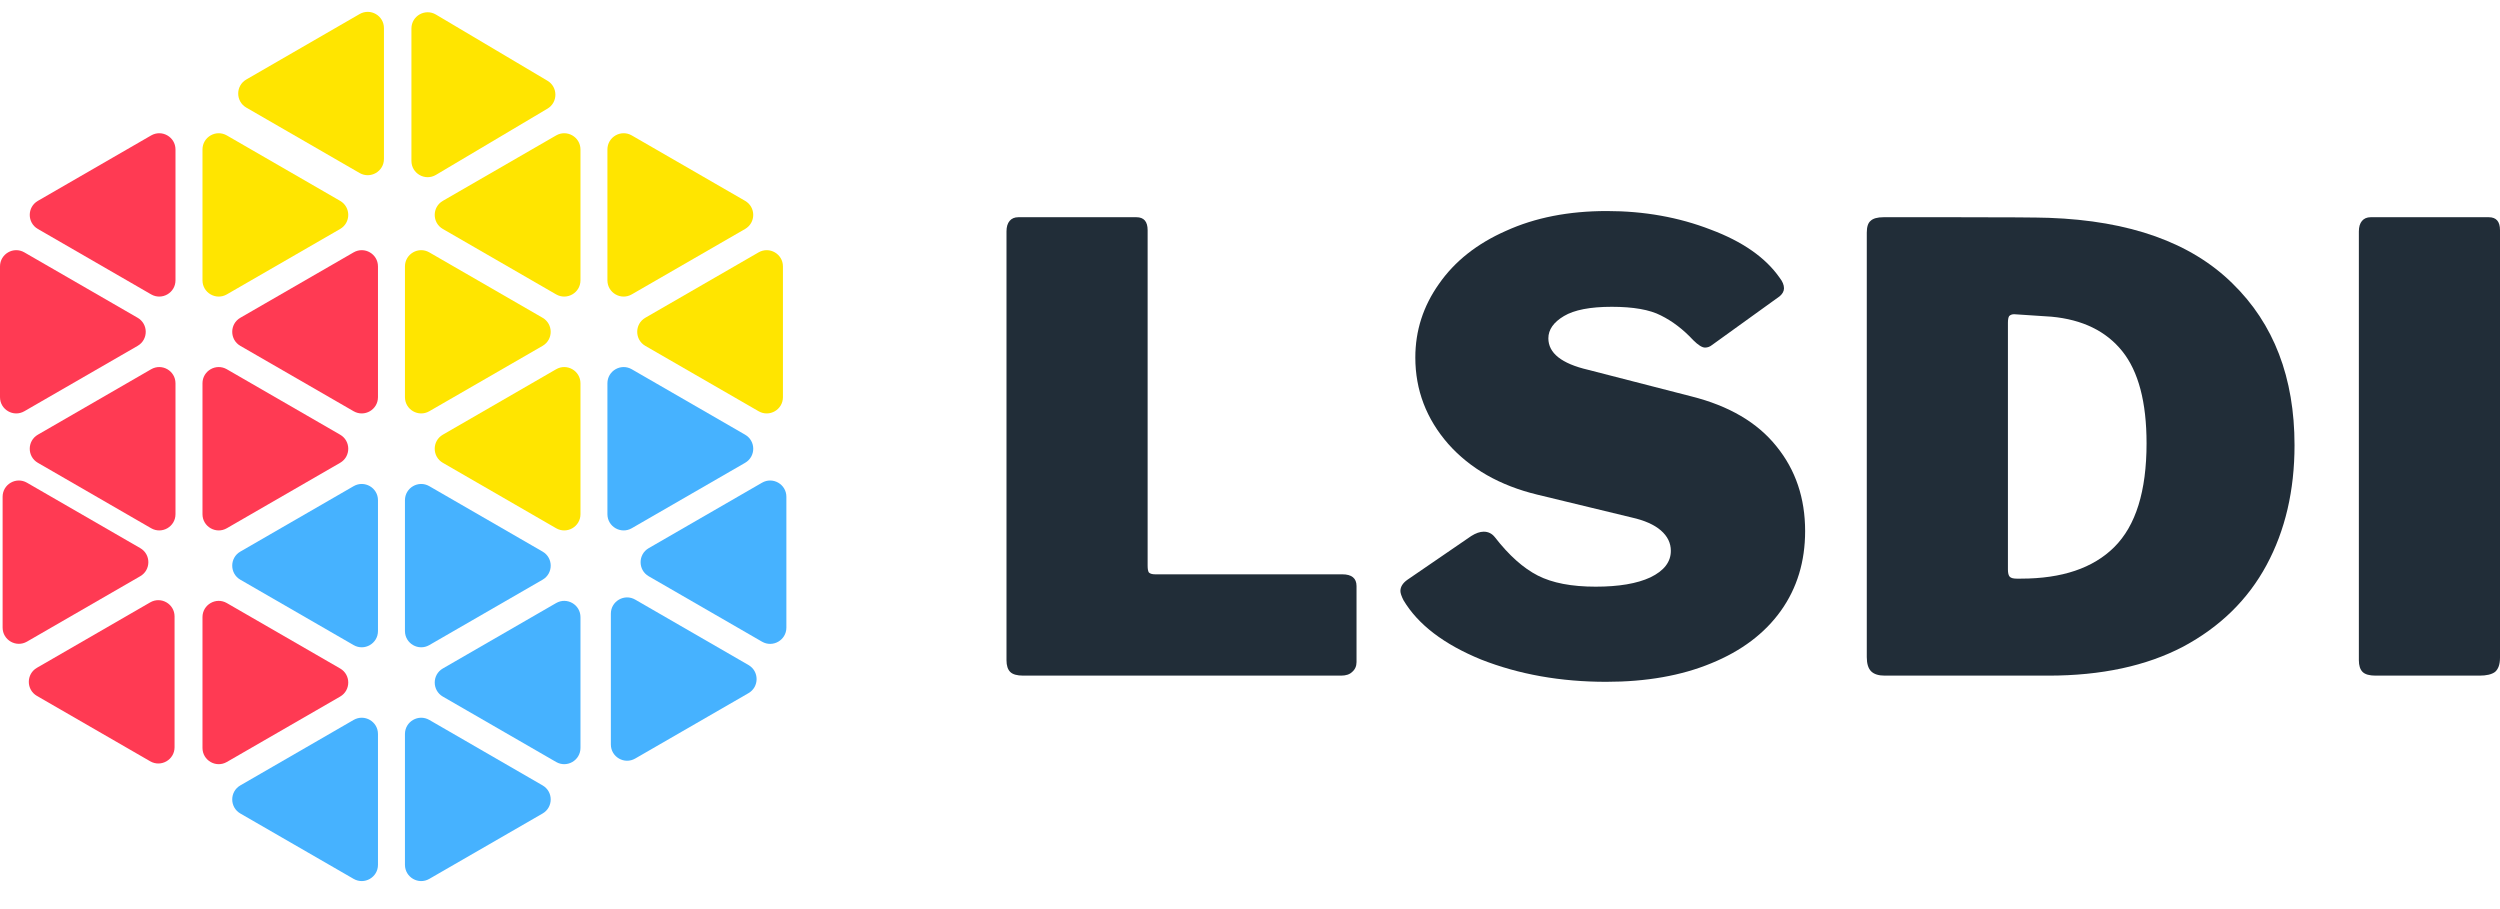 <svg width="154" height="56" viewBox="0 0 154 56" fill="none" xmlns="http://www.w3.org/2000/svg">
<path d="M1.5 15.546C0.833 15.161 0 15.642 0 16.412V24.466C0 25.236 0.833 25.717 1.5 25.332L8.477 21.306C9.144 20.921 9.144 19.959 8.477 19.574L1.5 15.546Z" fill="#FF3A53"/>
<path d="M2.332 26.777C1.666 27.162 1.666 28.124 2.332 28.509L9.31 32.539C9.977 32.924 10.81 32.443 10.81 31.673V23.612C10.81 22.842 9.977 22.361 9.31 22.746L2.332 26.777Z" fill="#FF3A53"/>
<path d="M2.333 12.373C1.666 12.758 1.666 13.72 2.333 14.105L9.31 18.134C9.977 18.519 10.81 18.037 10.81 17.268V9.209C10.81 8.439 9.977 7.958 9.31 8.343L2.333 12.373Z" fill="#FF3A53"/>
<path d="M13.973 8.343C13.306 7.958 12.473 8.439 12.473 9.209V17.268C12.473 18.038 13.306 18.519 13.973 18.134L20.952 14.105C21.619 13.72 21.619 12.758 20.952 12.373L13.973 8.343Z" fill="#FFE500"/>
<path d="M13.973 22.746C13.306 22.361 12.473 22.842 12.473 23.612V31.673C12.473 32.443 13.306 32.924 13.973 32.539L20.953 28.509C21.619 28.124 21.619 27.162 20.953 26.777L13.973 22.746Z" fill="#FF3A53"/>
<path d="M13.973 37.149C13.306 36.764 12.473 37.245 12.473 38.015V46.072C12.473 46.842 13.306 47.323 13.973 46.938L20.952 42.91C21.619 42.525 21.619 41.562 20.952 41.178L13.973 37.149Z" fill="#FF3A53"/>
<path d="M14.805 48.38C14.139 48.765 14.139 49.727 14.806 50.112L21.783 54.139C22.45 54.524 23.283 54.043 23.283 53.273V45.214C23.283 44.444 22.45 43.963 21.783 44.348L14.805 48.38Z" fill="#46B2FF"/>
<path d="M14.805 33.978C14.139 34.363 14.139 35.325 14.805 35.71L21.783 39.738C22.45 40.123 23.283 39.642 23.283 38.872V30.813C23.283 30.044 22.45 29.562 21.783 29.948L14.805 33.978Z" fill="#46B2FF"/>
<path d="M2.275 41.136C1.608 41.521 1.609 42.483 2.275 42.868L9.253 46.896C9.92 47.281 10.753 46.8 10.753 46.03V37.972C10.753 37.202 9.919 36.721 9.253 37.106L2.275 41.136Z" fill="#FF3A53"/>
<path d="M14.806 19.574C14.139 19.959 14.139 20.921 14.806 21.306L21.783 25.332C22.45 25.717 23.283 25.236 23.283 24.466V16.412C23.283 15.642 22.45 15.161 21.783 15.546L14.806 19.574Z" fill="#FF3A53"/>
<path d="M1.661 29.735C0.994 29.35 0.161 29.831 0.161 30.601V38.658C0.161 39.428 0.994 39.909 1.661 39.524L8.639 35.495C9.305 35.111 9.305 34.148 8.639 33.764L1.661 29.735Z" fill="#FF3A53"/>
<path d="M26.854 0.897C26.188 0.501 25.344 0.981 25.344 1.757V9.913C25.344 10.689 26.188 11.169 26.854 10.773L33.723 6.694C34.376 6.306 34.376 5.362 33.723 4.974L26.854 0.897Z" fill="#FFE500"/>
<path d="M26.445 15.546C25.779 15.161 24.945 15.642 24.945 16.412V24.466C24.945 25.236 25.779 25.717 26.445 25.332L33.422 21.306C34.089 20.921 34.089 19.959 33.422 19.574L26.445 15.546Z" fill="#FFE500"/>
<path d="M26.445 29.948C25.779 29.562 24.945 30.044 24.945 30.813V38.872C24.945 39.642 25.779 40.123 26.445 39.738L33.423 35.71C34.09 35.325 34.09 34.363 33.423 33.978L26.445 29.948Z" fill="#46B2FF"/>
<path d="M26.446 44.348C25.779 43.963 24.945 44.444 24.945 45.214V53.273C24.945 54.043 25.779 54.524 26.445 54.139L33.423 50.112C34.09 49.727 34.09 48.765 33.423 48.38L26.446 44.348Z" fill="#46B2FF"/>
<path d="M27.279 41.178C26.613 41.562 26.613 42.525 27.279 42.91L34.257 46.938C34.923 47.323 35.757 46.842 35.757 46.072V38.015C35.757 37.245 34.923 36.764 34.257 37.149L27.279 41.178Z" fill="#46B2FF"/>
<path d="M27.279 26.777C26.612 27.162 26.612 28.124 27.279 28.509L34.257 32.539C34.923 32.924 35.757 32.443 35.757 31.673V23.612C35.757 22.842 34.923 22.361 34.257 22.746L27.279 26.777Z" fill="#FFE500"/>
<path d="M27.279 12.373C26.612 12.758 26.612 13.72 27.279 14.105L34.257 18.134C34.923 18.519 35.757 18.037 35.757 17.268V9.209C35.757 8.439 34.923 7.958 34.257 8.343L27.279 12.373Z" fill="#FFE500"/>
<path d="M15.173 4.897C14.507 5.282 14.507 6.244 15.174 6.629L22.151 10.657C22.818 11.042 23.651 10.561 23.651 9.791V1.732C23.651 0.963 22.818 0.481 22.151 0.866L15.173 4.897Z" fill="#FFE500"/>
<path d="M38.917 8.342C38.25 7.958 37.417 8.439 37.417 9.209V17.268C37.417 18.038 38.25 18.519 38.917 18.134L45.898 14.105C46.565 13.72 46.566 12.758 45.899 12.373L38.917 8.342Z" fill="#FFE500"/>
<path d="M38.917 22.746C38.25 22.361 37.417 22.842 37.417 23.612V31.673C37.417 32.443 38.25 32.924 38.917 32.539L45.899 28.509C46.566 28.124 46.566 27.162 45.899 26.777L38.917 22.746Z" fill="#46B2FF"/>
<path d="M39.752 19.574C39.086 19.959 39.086 20.921 39.752 21.306L46.73 25.332C47.396 25.717 48.229 25.236 48.229 24.466V16.412C48.229 15.642 47.396 15.161 46.729 15.546L39.752 19.574Z" fill="#FFE500"/>
<path d="M39.129 36.936C38.462 36.551 37.629 37.032 37.629 37.802V45.86C37.629 46.63 38.462 47.111 39.129 46.726L46.107 42.698C46.773 42.313 46.773 41.351 46.107 40.966L39.129 36.936Z" fill="#46B2FF"/>
<path d="M39.961 33.766C39.294 34.151 39.294 35.113 39.961 35.498L46.941 39.528C47.607 39.913 48.441 39.432 48.441 38.662V30.601C48.441 29.831 47.607 29.35 46.941 29.735L39.961 33.766Z" fill="#46B2FF"/>
<path d="M62 14.256C62 13.977 62.064 13.761 62.191 13.609C62.319 13.457 62.498 13.381 62.728 13.381H70.004C70.464 13.381 70.694 13.647 70.694 14.18V34.845C70.694 35.048 70.719 35.188 70.77 35.264C70.847 35.34 70.974 35.378 71.153 35.378H82.681C83.268 35.378 83.562 35.619 83.562 36.101V40.782C83.562 41.036 83.472 41.239 83.293 41.391C83.14 41.543 82.91 41.619 82.604 41.619H63.034C62.651 41.619 62.383 41.543 62.23 41.391C62.077 41.239 62 40.998 62 40.668V14.256Z" fill="#212D38"/>
<path d="M104.303 20.954C103.69 20.294 103.026 19.787 102.311 19.432C101.622 19.077 100.613 18.899 99.286 18.899C97.958 18.899 96.975 19.089 96.337 19.47C95.699 19.85 95.379 20.307 95.379 20.84C95.379 21.753 96.196 22.4 97.831 22.781L104.188 24.417C106.511 25.001 108.26 26.028 109.435 27.5C110.609 28.946 111.196 30.684 111.196 32.714C111.196 34.591 110.698 36.228 109.703 37.623C108.707 39.019 107.277 40.097 105.413 40.858C103.575 41.619 101.418 42 98.941 42C96.133 42 93.567 41.543 91.243 40.63C88.945 39.691 87.35 38.473 86.456 36.976C86.328 36.723 86.265 36.532 86.265 36.406C86.265 36.152 86.405 35.923 86.686 35.721L90.63 33.018C90.911 32.841 91.167 32.752 91.397 32.752C91.677 32.752 91.907 32.866 92.086 33.094C92.954 34.211 93.835 34.997 94.728 35.454C95.622 35.911 96.809 36.139 98.29 36.139C99.72 36.139 100.843 35.949 101.66 35.568C102.503 35.162 102.924 34.617 102.924 33.932C102.924 33.45 102.72 33.031 102.311 32.676C101.903 32.321 101.303 32.054 100.511 31.877L94.69 30.468C92.392 29.91 90.567 28.87 89.213 27.348C87.86 25.8 87.184 24.024 87.184 22.02C87.184 20.37 87.669 18.861 88.639 17.491C89.609 16.095 90.988 15.004 92.775 14.218C94.562 13.406 96.63 13 98.979 13C101.277 13 103.409 13.381 105.375 14.142C107.341 14.877 108.758 15.867 109.626 17.11C109.805 17.339 109.894 17.554 109.894 17.757C109.894 17.935 109.805 18.1 109.626 18.252L105.452 21.259C105.324 21.36 105.184 21.411 105.03 21.411C104.852 21.411 104.609 21.259 104.303 20.954Z" fill="#212D38"/>
<path d="M120.548 13.381C123.586 13.381 125.475 13.393 126.216 13.419C131.194 13.596 134.96 14.941 137.513 17.453C140.067 19.939 141.343 23.263 141.343 27.424C141.343 30.215 140.769 32.676 139.62 34.807C138.471 36.938 136.76 38.613 134.488 39.831C132.216 41.023 129.445 41.619 126.177 41.619H116.105C115.722 41.619 115.441 41.531 115.262 41.353C115.084 41.175 114.994 40.884 114.994 40.478V14.332C114.994 13.977 115.071 13.736 115.224 13.609C115.377 13.457 115.645 13.381 116.028 13.381H120.548ZM124.071 19.356C123.943 19.356 123.841 19.394 123.765 19.47C123.714 19.546 123.688 19.686 123.688 19.889V35.074C123.688 35.302 123.726 35.454 123.803 35.53C123.879 35.606 124.02 35.644 124.224 35.644H124.492C127.02 35.644 128.935 34.997 130.237 33.703C131.565 32.384 132.228 30.253 132.228 27.31C132.228 24.773 131.73 22.882 130.735 21.639C129.739 20.396 128.284 19.686 126.369 19.508L124.071 19.356Z" fill="#212D38"/>
<path d="M153.311 13.381C153.77 13.381 154 13.647 154 14.18V40.516C154 40.922 153.898 41.214 153.694 41.391C153.489 41.543 153.17 41.619 152.736 41.619H146.34C145.957 41.619 145.689 41.543 145.536 41.391C145.383 41.239 145.306 40.998 145.306 40.668V14.256C145.306 13.977 145.37 13.761 145.498 13.609C145.626 13.457 145.804 13.381 146.034 13.381H153.311Z" fill="#212D38"/>
</svg>
